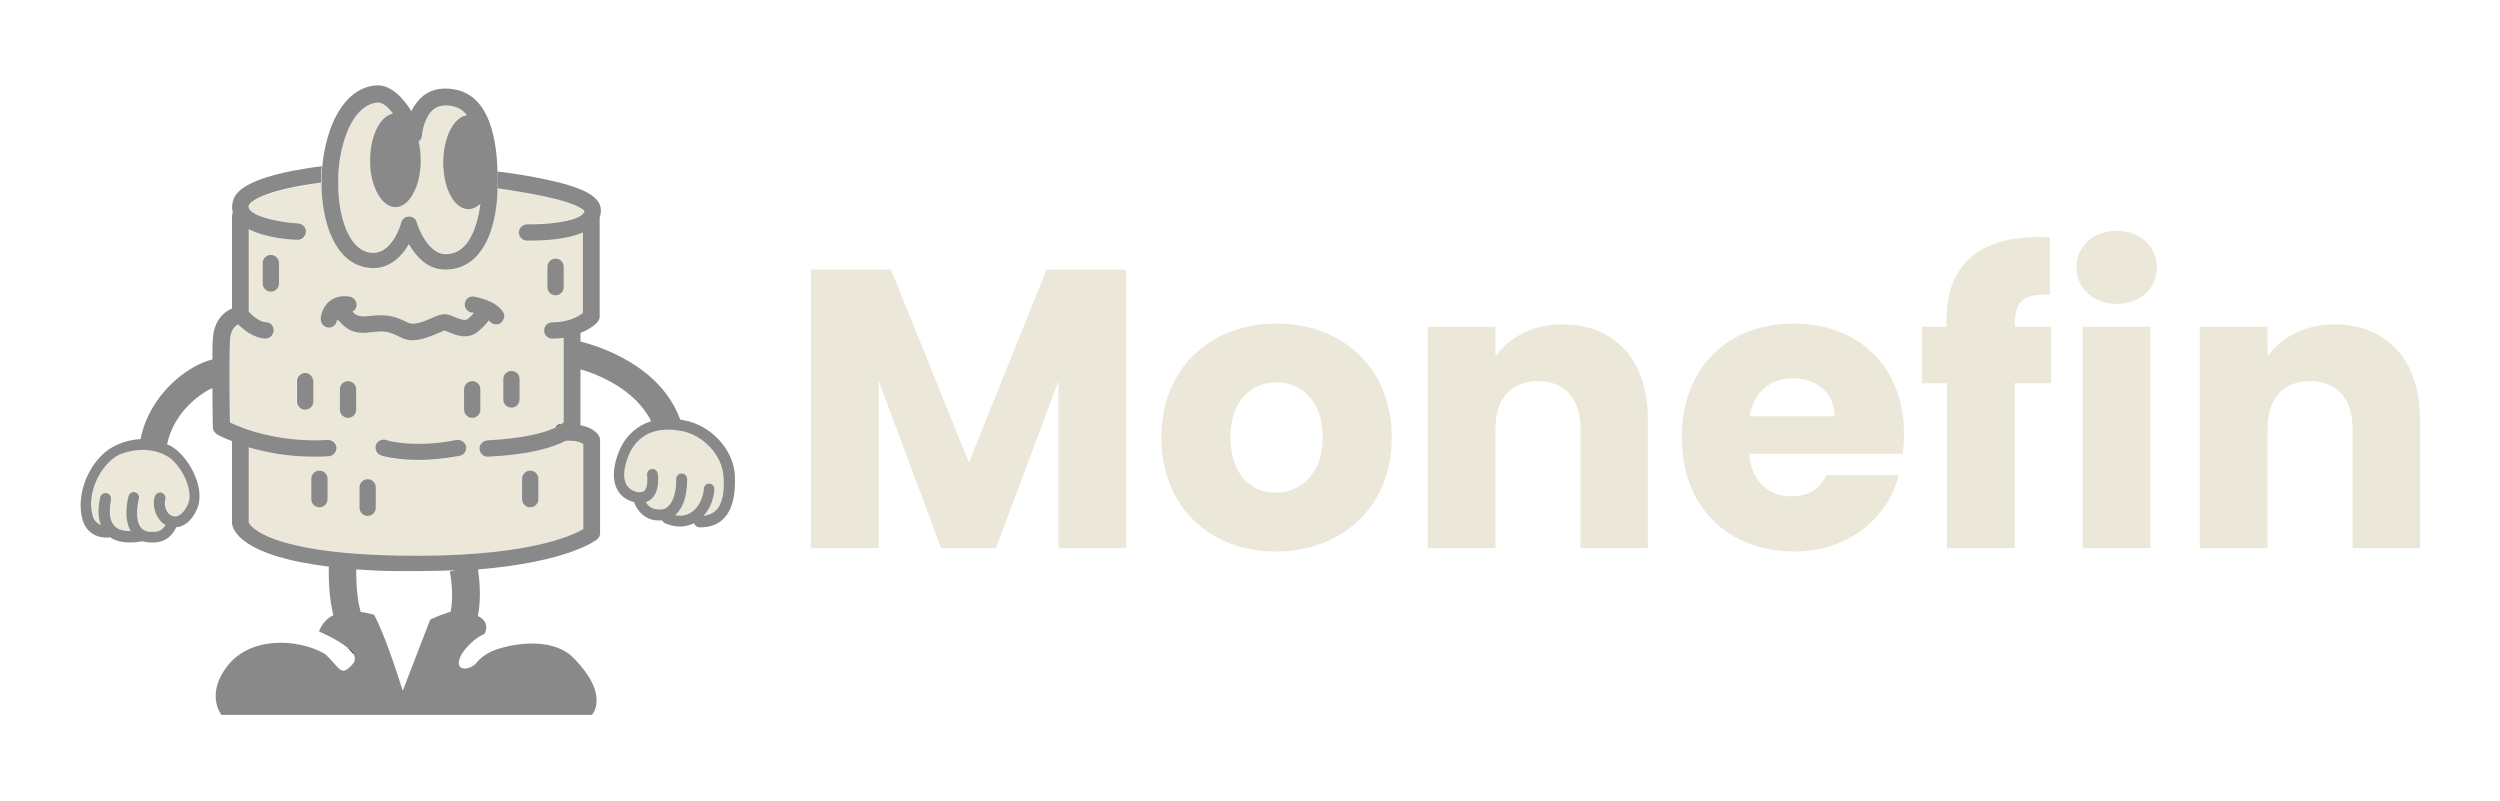 <?xml version="1.0" encoding="utf-8"?>
<!-- Generator: Adobe Illustrator 27.4.0, SVG Export Plug-In . SVG Version: 6.00 Build 0)  -->
<svg version="1.1" id="Layer_1" xmlns="http://www.w3.org/2000/svg" xmlns:xlink="http://www.w3.org/1999/xlink" x="0px" y="0px"
	 viewBox="0 0 612 196" style="enable-background:new 0 0 612 196;" xml:space="preserve">
<style type="text/css">
	.st0{display:none;}
	.st1{display:inline;}
	.st2{fill:#232323;}
	.st3{fill:#EBE8DA;}
	.st4{fill:#898989;}
</style>
<g class="st0">
	<g class="st1">
		<g>
			<path class="st2" d="M199.3,66.2h19.5l19.1,47l18.9-47h19.4v67.9h-16.5V93.4l-15.2,40.7h-13.4l-15.3-40.8v40.8h-16.5V66.2z"/>
			<path class="st2" d="M312.7,134.9c-15.9,0-27.9-10.6-27.9-27.8c0-17.1,12.3-27.8,28.1-27.8c15.9,0,28.1,10.6,28.1,27.8
				C340.9,124.2,328.5,134.9,312.7,134.9z M312.7,120.6c5.9,0,11.4-4.4,11.4-13.4c0-9.2-5.4-13.4-11.2-13.4c-6,0-11.2,4.3-11.2,13.4
				C301.6,116.2,306.7,120.6,312.7,120.6z"/>
			<path class="st2" d="M387,104.8c0-7.4-4.1-11.4-10.4-11.4c-6.3,0-10.4,4.1-10.4,11.4v29.3h-16.5v-54h16.5v7.2
				c3.3-4.5,9.1-7.7,16.4-7.7c12.5,0,20.8,8.5,20.8,23v31.5H387V104.8z"/>
			<path class="st2" d="M438.9,134.9c-15.9,0-27.3-10.6-27.3-27.8c0-17.1,11.2-27.8,27.3-27.8c15.8,0,26.9,10.4,26.9,26.9
				c0,1.5-0.1,3.2-0.3,4.8h-37.4c0.6,7.1,4.9,10.4,10.3,10.4c4.6,0,7.3-2.3,8.6-5.2h17.6C461.9,126.8,452.4,134.9,438.9,134.9z
				 M428.2,101.9h20.7c0-5.9-4.6-9.3-10.2-9.3C433.3,92.6,429.1,95.9,428.2,101.9z"/>
			<path class="st2" d="M476.2,93.9h-6V80.1h6v-1.5c0-14.1,8.7-21.1,25.2-20.2v14c-6.4-0.4-8.6,1.5-8.6,7.3v0.5h8.9v13.7h-8.9v40.2
				h-16.5V93.9z"/>
			<path class="st2" d="M507.8,65.6c0-5,4-9,9.9-9c5.8,0,9.8,4,9.8,9c0,4.9-4,8.9-9.8,8.9C511.8,74.5,507.8,70.5,507.8,65.6z
				 M509.4,80.1h16.5v54h-16.5V80.1z"/>
			<path class="st2" d="M575.1,104.8c0-7.4-4.1-11.4-10.4-11.4c-6.3,0-10.4,4.1-10.4,11.4v29.3h-16.5v-54h16.5v7.2
				c3.3-4.5,9.1-7.7,16.4-7.7c12.5,0,20.8,8.5,20.8,23v31.5h-16.4V104.8z"/>
		</g>
	</g>
	<g class="st1">
		<path class="st3" d="M46.3,123.6c-0.6,1.1-1.8,3-3.4,2.7c-0.8-0.2-1.3-0.7-1.6-1.2c-0.5-0.9-0.7-2-0.4-2.9
			c0.2-0.7-0.2-1.4-0.9-1.7c-0.7-0.2-1.4,0.2-1.7,0.9c-0.5,1.6-0.2,3.5,0.7,5c0.5,0.8,1.1,1.4,1.9,1.9c-0.4,0.8-1.2,1.7-2.9,1.7
			c0,0,0,0,0,0c0,0,0,0-0.1,0c-1.4,0.1-2.3-0.3-3-1c-1.4-1.8-0.8-5.6-0.5-7c0.2-0.7-0.2-1.4-0.9-1.6c-0.7-0.2-1.4,0.2-1.6,0.9
			c-0.2,0.6-1.4,5.4,0.5,8.6c-1.7,0-3-0.3-3.8-1.1c-1.3-1.2-1.6-3.3-1-6.6c0.1-0.7-0.3-1.4-1.1-1.5c-0.7-0.1-1.4,0.3-1.6,1.1
			c-0.4,1.9-0.7,4.5,0.2,6.7c-1-0.4-1.7-1.1-2-2.3c-1.5-5,1.6-12.2,6.3-14.7c3.8-2.1,8.6-1.9,12,0.3
			C44.7,113.8,48.1,120.1,46.3,123.6z"/>
		<path class="st3" d="M175.2,124.9c-0.8,0.8-1.8,1.2-3.1,1.4c1.6-1.6,2.5-3.9,2.7-6.5c0-0.7-0.5-1.4-1.2-1.4
			c-0.7-0.1-1.4,0.5-1.4,1.2c-0.2,2.5-1.4,4.7-3.2,5.8c-1.1,0.7-2.4,0.9-3.8,0.6c0.1-0.1,0.3-0.3,0.4-0.4c2.8-2.9,2.5-8.3,2.5-8.5
			c0-0.7-0.6-1.3-1.3-1.3c0,0-0.1,0-0.1,0c-0.7,0-1.3,0.7-1.3,1.4c0.1,1.2-0.1,4.8-1.8,6.5c-0.6,0.6-1.4,1-2.5,0.9c0,0,0,0,0,0
			c-1.7,0-2.6-0.9-3.1-1.8c0.7-0.2,1.3-0.6,1.6-1c1.9-2,1.4-5.6,1.3-6c-0.1-0.7-0.8-1.2-1.5-1.1c-0.7,0.1-1.2,0.8-1.1,1.5
			c0.1,0.7,0.2,2.9-0.6,3.7c-0.2,0.2-0.6,0.4-1.4,0.4c0,0,0,0-0.1,0c-1.3-0.2-2.3-0.8-2.9-1.7c-1-1.7-0.7-4.4,0.6-7.5
			c2.9-6.5,9.2-6.4,12.7-5.7c5.4,1,10,6,10.2,11C177.3,120.6,176.7,123.4,175.2,124.9z"/>
		<path class="st3" d="M126.5,46.9c-1.5-0.2-3-0.5-4.6-0.7c-0.1,3.6-0.7,12.4-5.5,17.1c-2,1.9-4.4,2.9-7.2,2.9H109
			c-4.3-0.1-7.1-3.3-8.8-6.2c-2,3.4-5.4,6.6-10.4,5.7C82.3,64.4,79,54.7,79,45c-0.9,0.1-1.9,0.2-2.8,0.4
			c-11.1,1.7-14.6,4.1-14.9,5.2c-0.1,0.4-0.1,0.7,0.2,1c1.5,2,7.8,3.2,11.8,3.4c1.1,0.1,1.9,1,1.9,2.1c-0.1,1.1-1,2-2.1,1.9
			c-1.5-0.1-7.7-0.5-11.9-2.6v20c0.9,0.9,2.6,2.5,4.3,2.6c1.1,0.1,1.9,1,1.8,2.1c-0.1,1-0.9,1.8-2,1.8c-0.1,0-0.1,0-0.1,0
			c-2.9-0.2-5.3-2.2-6.6-3.5c-0.8,0.4-1.9,1.5-2,4c-0.2,4.7-0.1,16.2,0,19.9c2.8,1.4,11.7,5,23.9,4.3c1.1-0.1,2,0.8,2.1,1.9
			s-0.8,2-1.9,2.1c-1.2,0.1-2.4,0.1-3.6,0.1c-6.5,0-11.9-1.1-16-2.3v18.3c0.4,0.9,4.8,7.5,36.4,8.1c30.7,0.6,42.4-4.8,45.2-6.5
			v-20.8c-0.5-0.3-1.8-0.8-4.3-0.7c-3,1.6-8.6,3.4-18.9,3.9h-0.1c-1.1,0-1.9-0.8-2-1.9c-0.1-1.1,0.8-2,1.9-2.1
			c9.1-0.4,14-1.9,16.5-3.1c0.3-0.4,0.8-0.7,1.4-0.8c0.3-0.2,0.5-0.4,0.7-0.5V82.6c-0.9,0.1-1.8,0.2-2.8,0.2c-1.1,0-2-0.9-2-2
			s0.9-2,2-2c4.1,0,6.5-1.5,7.5-2.2V57c-4.1,1.7-10.1,1.9-12.6,1.9c-0.6,0-0.9,0-1.1,0c-1.1,0-2-0.9-1.9-2c0-1.1,0.9-2,2-1.9
			c4.1,0.1,11.5-0.4,13.6-2.5c0.1-0.1,0.2-0.3,0.3-0.4c0,0,0-0.1,0-0.1c0-0.1,0-0.2,0.1-0.2C142.9,51.5,140.9,49.2,126.5,46.9z
			 M68.6,69.5c0,1.1-0.9,2-2,2c-1.1,0-2-0.9-2-2v-5c0-1.1,0.9-2,2-2c1.1,0,2,0.9,2,2V69.5z M76.9,98.3c0,1.1-0.9,2-2,2
			c-1.1,0-2-0.9-2-2v-5c0-1.1,0.9-2,2-2c1.1,0,2,0.9,2,2V98.3z M80.5,122.1c0,1.1-0.9,2-2,2c-1.1,0-2-0.9-2-2v-5c0-1.1,0.9-2,2-2
			c1.1,0,2,0.9,2,2V122.1z M127.8,117.1c0-1.1,0.9-2,2-2c1.1,0,2,0.9,2,2v5c0,1.1-0.9,2-2,2c-1.1,0-2-0.9-2-2V117.1z M134.1,65.5
			c0-1.1,0.9-2,2-2c1.1,0,2,0.9,2,2v5c0,1.1-0.9,2-2,2c-1.1,0-2-0.9-2-2V65.5z M87.4,100.3c0,1.1-0.9,2-2,2c-1.1,0-2-0.9-2-2v-5
			c0-1.1,0.9-2,2-2c1.1,0,2,0.9,2,2V100.3z M92.2,124.2c0,1.1-0.9,2-2,2c-1.1,0-2-0.9-2-2v-5c0-1.1,0.9-2,2-2c1.1,0,2,0.9,2,2V124.2
			z M112.6,111.6c-3.8,0.8-7.2,1-10,1c-5.6,0-8.9-1-9.2-1.1c-1-0.3-1.6-1.4-1.3-2.5c0.3-1,1.4-1.6,2.5-1.3c0.1,0,6.9,2,17.2-0.1
			c1.1-0.2,2.1,0.5,2.3,1.5C114.3,110.3,113.6,111.3,112.6,111.6z M117.7,100.3c0,1.1-0.9,2-2,2c-1.1,0-2-0.9-2-2v-5
			c0-1.1,0.9-2,2-2c1.1,0,2,0.9,2,2V100.3z M122.5,79.2c-0.3,0.2-0.6,0.2-1,0.2c-0.7,0-1.4-0.4-1.7-1c0,0,0,0,0,0
			c-0.5,0.7-1.4,1.7-2.7,2.8c-2.6,2-5.5,0.8-7.2,0.1c-0.3-0.1-0.7-0.3-1-0.4c-0.3,0.1-0.9,0.4-1.4,0.6c-1.7,0.7-4,1.8-6.4,1.8
			c-1,0-2-0.2-2.9-0.7c-3-1.5-3.7-1.7-7.7-1.2c-4.2,0.5-6-1.4-6.9-2.4c-0.1-0.1-0.2-0.2-0.3-0.3c-0.2-0.1-0.4-0.3-0.6-0.5
			c0,0.1,0,0.1,0,0.1c-0.1,1.1-0.9,1.9-2,1.9c0,0-0.1,0-0.1,0c-1.1-0.1-1.9-1-1.9-2.1c0-0.3,0.2-2.8,2.2-4.3
			c0.9-0.7,2.5-1.5,4.9-1.1c1.1,0.2,1.8,1.2,1.7,2.3c-0.1,0.6-0.5,1.1-0.9,1.4c0.7,0.7,1.3,1.3,3.5,1.1c4.6-0.5,6.2-0.3,9.9,1.6
			c1.5,0.7,4.1-0.4,5.9-1.2c1.2-0.5,2.1-0.9,3-0.9c0.8,0,1.7,0.3,2.5,0.7c1.7,0.7,2.5,0.9,3.2,0.4c0.7-0.6,1.2-1.1,1.5-1.4
			c-0.2-0.1-0.4-0.1-0.6-0.1c-1.1-0.2-1.8-1.2-1.6-2.3c0.2-1.1,1.2-1.8,2.3-1.6c0.9,0.2,5.6,1.1,7.1,3.9
			C123.8,77.5,123.4,78.7,122.5,79.2z M127.3,92.8v5c0,1.1-0.9,2-2,2c-1.1,0-2-0.9-2-2v-5c0-1.1,0.9-2,2-2
			C126.4,90.8,127.3,91.7,127.3,92.8z"/>
		<path class="st2" d="M179.7,116.4c-0.3-6.3-5.8-12.2-12.4-13.5c-0.3-0.1-0.7-0.1-1-0.2l0,0c-4.8-13.2-19.6-17.9-24.3-19.1v-2.1
			c2.7-1.1,4.1-2.6,4.2-2.7c0.3-0.4,0.5-0.8,0.5-1.3V53.4c0.2-0.5,0.3-1.1,0.3-1.6c0-3.8-5.5-6.3-18.8-8.5c-2.1-0.3-4.2-0.7-6.4-0.9
			c0,1.6,0,3,0,3.9c0,0,0,0,0,0.1c1.5,0.2,3.1,0.4,4.6,0.7c14.5,2.3,16.4,4.5,16.7,4.9c0,0.1,0,0.1-0.1,0.2c0,0,0,0.1,0,0.1
			c-0.1,0.1-0.1,0.2-0.3,0.4c-2.1,2-9.4,2.6-13.6,2.5c-1.1,0-2,0.8-2,1.9c0,1.1,0.8,2,1.9,2c0.2,0,0.6,0,1.1,0
			c2.6,0,8.6-0.2,12.6-1.9v19.6c-1,0.8-3.5,2.2-7.5,2.2c-1.1,0-2,0.9-2,2s0.9,2,2,2c1,0,1.9-0.1,2.8-0.2v20.6
			c-0.2,0.1-0.4,0.3-0.7,0.5c-0.4,0.2-0.8,0.5-1.4,0.8c-2.5,1.2-7.4,2.6-16.5,3.1c-1.1,0.1-1.9,1-1.9,2.1c0.1,1.1,0.9,1.9,2,1.9h0.1
			c10.3-0.5,15.9-2.3,18.9-3.9c2.5-0.1,3.7,0.4,4.3,0.7v20.8c-2.8,1.7-14.5,7.1-45.2,6.5c-31.6-0.6-35.9-7.2-36.4-8.1v-18.3
			c4,1.2,9.4,2.3,16,2.3c1.2,0,2.3,0,3.6-0.1c1.1-0.1,1.9-1,1.9-2.1s-1-1.9-2.1-1.9c-12.2,0.7-21.1-2.9-23.9-4.3
			c-0.1-3.7-0.2-15.3,0-19.9c0.1-2.5,1.2-3.6,2-4c1.3,1.3,3.7,3.3,6.6,3.5c0,0,0.1,0,0.1,0c1,0,1.9-0.8,2-1.8c0.1-1.1-0.7-2-1.8-2.1
			c-1.7-0.1-3.4-1.6-4.3-2.6v-20c4.2,2.2,10.4,2.6,11.9,2.6c1.1,0.1,2-0.8,2.1-1.9c0.1-1.1-0.8-2-1.9-2.1c-4-0.2-10.4-1.4-11.8-3.4
			c-0.2-0.3-0.3-0.6-0.2-1c0.3-1,3.8-3.5,14.9-5.2c0.9-0.1,1.8-0.3,2.8-0.4c0-0.6,0-1.2,0-1.7c0-0.8,0.1-1.5,0.2-2.3
			c-1.2,0.1-2.4,0.3-3.6,0.5C59,44,57.8,48.2,57.5,49.5c-0.2,0.9-0.3,1.8,0,2.7c-0.1,0.2-0.2,0.5-0.2,0.8v22.6
			c-2.1,0.9-4.5,3.1-4.6,7.6c-0.1,1.3-0.1,3-0.1,4.9c-6,1.4-15.4,8.5-17.6,19.4c-2.2,0.1-4.5,0.7-6.5,1.8
			c-5.8,3.1-9.4,11.6-7.6,17.8c0.8,2.7,3,4.4,5.9,4.4c0.1,0,0.2,0,0.3,0c0.2,0,0.4-0.1,0.5-0.1c1.3,0.9,2.9,1.3,5,1.3
			c0.9,0,1.9-0.1,3-0.3c0.6,0.2,1.4,0.3,2.2,0.3c0.1,0,0.2,0,0.4,0c3.2,0,4.9-2,5.5-3.7c2-0.2,3.7-1.6,5-4.2
			c2.5-5-1.7-12.6-5.5-15.1c-0.5-0.4-1.1-0.7-1.7-0.9c1.5-7.4,7.5-12.2,11-13.7c0,4.9,0.1,9.2,0.1,9.5c0,0.7,0.4,1.3,1,1.7
			c0.1,0.1,1.4,0.8,3.7,1.7v20c0,0.1,0,0.2,0,0.2c0.2,1.5,2.2,7.9,23.6,10.5c-0.1,4.6,0.3,8.5,1.1,11.8c-2.8,1.4-3.5,4-3.5,4
			s4.3,1.7,6.9,3.9c0.7,0.6,1.2,1.1,1.5,1.7c0.4,0.8,0.4,1.6-0.2,2.3c-3,3.3-3,1.2-6.8-2.4c-3.5-2-8-3-12.4-2.7
			c-4.5,0.3-8.7,2.1-11.5,5.5c-5.5,6.9-1.5,11.9-1.5,11.9h46.1c0,0,0.1,0,1.2,0h43c0,0,4.8-5-5.2-14.6c-6.9-5.5-18.1-1.4-18.1-1.4
			s-3.1,1-4.8,3.1c-1.7,2.1-6.1,2.3-3.5-2.2c2.6-3.8,5.5-4.8,5.5-4.8s1.7-2.8-1.6-4.3c0.9-4.7,0.3-9.6,0-11.4
			c22-1.7,28.8-7.1,29.1-7.3c0.5-0.4,0.7-0.9,0.7-1.5v-22.7c0-0.3-0.1-0.7-0.3-1c-0.2-0.4-1.3-1.9-4.5-2.6c0,0,0,0,0,0V90.5
			c4.4,1.3,13.4,4.9,17.3,12.6c-3.4,1-6.1,3.4-7.6,7c-1.7,3.9-1.9,7.4-0.5,9.9c0.8,1.5,2.2,2.5,4,2.9c0.7,1.9,2.4,4.4,5.9,4.4h0.2
			c0.2,0,0.5,0,0.7,0c0.1,0.3,0.4,0.5,0.7,0.7c1.2,0.5,2.4,0.8,3.6,0.8c1.2,0,2.4-0.3,3.4-0.8c0.2,0.5,0.6,0.9,1.2,1
			c0.1,0,0.2,0,0.3,0c2.4,0,4.4-0.7,5.8-2.2C179.1,124.6,180,121.3,179.7,116.4z M41.7,111.9c3,2,6.3,8.2,4.6,11.7
			c-0.6,1.1-1.8,3-3.4,2.7c-0.8-0.2-1.3-0.7-1.6-1.2c-0.5-0.9-0.7-2-0.4-2.9c0.2-0.7-0.2-1.4-0.9-1.7c-0.7-0.2-1.4,0.2-1.7,0.9
			c-0.5,1.6-0.2,3.5,0.7,5c0.5,0.8,1.1,1.4,1.9,1.9c-0.4,0.8-1.2,1.7-2.9,1.7c0,0,0,0,0,0c0,0,0,0-0.1,0c-1.4,0.1-2.3-0.3-3-1
			c-1.4-1.8-0.8-5.6-0.5-7c0.2-0.7-0.2-1.4-0.9-1.6c-0.7-0.2-1.4,0.2-1.6,0.9c-0.2,0.6-1.4,5.4,0.5,8.6c-1.7,0-3-0.3-3.8-1.1
			c-1.3-1.2-1.6-3.3-1-6.6c0.1-0.7-0.3-1.4-1.1-1.5c-0.7-0.1-1.4,0.3-1.6,1.1c-0.4,1.9-0.7,4.5,0.2,6.7c-1-0.4-1.7-1.1-2-2.3
			c-1.5-5,1.6-12.2,6.3-14.7C33.5,109.5,38.4,109.7,41.7,111.9z M110.4,149.6h-0.1c-3.1,1-4.8,1.9-4.8,1.9l-6.6,17.3
			c-1.8-5.7-4.7-14.2-7-18.5c-1.2-0.3-2.3-0.6-3.3-0.7c-0.7-2.4-1.1-5.8-1.1-10.4c3,0.2,6.4,0.4,10,0.4c1.6,0,3.1,0,4.6,0
			c3.5,0,6.7-0.1,9.7-0.2l-1.5,0.3C110.8,142.1,111.1,146.3,110.4,149.6z M175.2,124.9c-0.8,0.8-1.8,1.2-3.1,1.4
			c1.6-1.6,2.5-3.9,2.7-6.5c0-0.7-0.5-1.4-1.2-1.4c-0.7-0.1-1.4,0.5-1.4,1.2c-0.2,2.5-1.4,4.7-3.2,5.8c-1.1,0.7-2.4,0.9-3.8,0.6
			c0.1-0.1,0.3-0.3,0.4-0.4c2.8-2.9,2.5-8.3,2.5-8.5c0-0.7-0.6-1.3-1.3-1.3c0,0-0.1,0-0.1,0c-0.7,0-1.3,0.7-1.3,1.4
			c0.1,1.2-0.1,4.8-1.8,6.5c-0.6,0.6-1.4,1-2.5,0.9c0,0,0,0,0,0c-1.7,0-2.6-0.9-3.1-1.8c0.7-0.2,1.3-0.6,1.6-1c1.9-2,1.4-5.6,1.3-6
			c-0.1-0.7-0.8-1.2-1.5-1.1c-0.7,0.1-1.2,0.8-1.1,1.5c0.1,0.7,0.2,2.9-0.6,3.7c-0.2,0.2-0.6,0.4-1.4,0.4c0,0,0,0-0.1,0
			c-1.3-0.2-2.3-0.8-2.9-1.7c-1-1.7-0.7-4.4,0.6-7.5c2.9-6.5,9.2-6.4,12.7-5.7c5.4,1,10,6,10.2,11
			C177.3,120.6,176.7,123.4,175.2,124.9z"/>
		<path class="st2" d="M111.8,107.7c-10.2,2.1-17,0.1-17.2,0c-1-0.3-2.2,0.3-2.5,1.3c-0.3,1,0.3,2.2,1.3,2.5
			c0.2,0.1,3.6,1.1,9.1,1.1c2.8,0,6.2-0.3,10-1c1.1-0.2,1.8-1.3,1.5-2.3C113.9,108.1,112.8,107.4,111.8,107.7z"/>
		<path class="st2" d="M137.4,103.8c-0.4,0.2-0.8,0.5-1.4,0.8C136.3,104.1,136.8,103.8,137.4,103.8z"/>
		<path class="st2" d="M115.8,93.3c-1.1,0-2,0.9-2,2v5c0,1.1,0.9,2,2,2s2-0.9,2-2v-5C117.7,94.2,116.9,93.3,115.8,93.3z"/>
		<path class="st2" d="M90.2,117.2c-1.1,0-2,0.9-2,2v5c0,1.1,0.9,2,2,2s2-0.9,2-2v-5C92.2,118.1,91.3,117.2,90.2,117.2z"/>
		<path class="st2" d="M78.5,115.2c-1.1,0-2,0.9-2,2v5c0,1.1,0.9,2,2,2s2-0.9,2-2v-5C80.5,116,79.6,115.2,78.5,115.2z"/>
		<path class="st2" d="M85.4,93.3c-1.1,0-2,0.9-2,2v5c0,1.1,0.9,2,2,2s2-0.9,2-2v-5C87.4,94.2,86.5,93.3,85.4,93.3z"/>
		<path class="st2" d="M74.9,91.3c-1.1,0-2,0.9-2,2v5c0,1.1,0.9,2,2,2s2-0.9,2-2v-5C76.9,92.2,76,91.3,74.9,91.3z"/>
		<path class="st2" d="M125.3,90.8c-1.1,0-2,0.9-2,2v5c0,1.1,0.9,2,2,2s2-0.9,2-2v-5C127.3,91.7,126.4,90.8,125.3,90.8z"/>
		<path class="st2" d="M129.8,124.1c1.1,0,2-0.9,2-2v-5c0-1.1-0.9-2-2-2s-2,0.9-2,2v5C127.8,123.2,128.7,124.1,129.8,124.1z"/>
		<path class="st2" d="M136.1,72.5c1.1,0,2-0.9,2-2v-5c0-1.1-0.9-2-2-2s-2,0.9-2,2v5C134.1,71.6,135,72.5,136.1,72.5z"/>
		<path class="st2" d="M66.6,62.5c-1.1,0-2,0.9-2,2v5c0,1.1,0.9,2,2,2s2-0.9,2-2v-5C68.6,63.4,67.7,62.5,66.6,62.5z"/>
		<path class="st2" d="M122.5,79.2c-0.3,0.2-0.6,0.2-1,0.2c-0.7,0-1.4-0.4-1.7-1c0,0,0,0,0,0c-0.5,0.7-1.4,1.7-2.7,2.8
			c-2.6,2-5.5,0.8-7.2,0.1c-0.3-0.1-0.7-0.3-1-0.4c-0.3,0.1-0.9,0.4-1.4,0.6c-1.7,0.7-4,1.8-6.4,1.8c-1,0-2-0.2-2.9-0.7
			c-3-1.5-3.7-1.7-7.7-1.2c-4.2,0.5-6-1.4-6.9-2.4c-0.1-0.1-0.2-0.2-0.3-0.3c-0.2-0.1-0.4-0.3-0.6-0.5c0,0.1,0,0.1,0,0.1
			c-0.1,1.1-0.9,1.9-2,1.9c0,0-0.1,0-0.1,0c-1.1-0.1-1.9-1-1.9-2.1c0-0.3,0.2-2.8,2.2-4.3c0.9-0.7,2.5-1.5,4.9-1.1
			c1.1,0.2,1.8,1.2,1.7,2.3c-0.1,0.6-0.5,1.1-0.9,1.4c0.7,0.7,1.3,1.3,3.5,1.1c4.6-0.5,6.2-0.3,9.9,1.6c1.5,0.7,4.1-0.4,5.9-1.2
			c1.2-0.5,2.1-0.9,3-0.9c0.8,0,1.7,0.3,2.5,0.7c1.7,0.7,2.5,0.9,3.2,0.4c0.7-0.6,1.2-1.1,1.5-1.4c-0.2-0.1-0.4-0.1-0.6-0.1
			c-1.1-0.2-1.8-1.2-1.6-2.3c0.2-1.1,1.2-1.8,2.3-1.6c0.9,0.2,5.6,1.1,7.1,3.9C123.8,77.5,123.4,78.7,122.5,79.2z"/>
		<path class="st3" d="M117.7,49.9c-0.5,4.1-1.7,8.3-4,10.6c-1.2,1.2-2.7,1.8-4.4,1.8c0,0-0.1,0-0.1,0c-4.6-0.1-6.9-7.7-7-7.8
			c-0.2-0.9-1-1.4-1.9-1.4h0c-0.9,0-1.7,0.6-1.9,1.5c0,0.1-2.2,8.2-7.8,7.3c-5.2-0.9-7.7-9.2-7.6-17.3c0-0.4,0-0.8,0-1.1
			c0-0.9,0.1-1.9,0.2-2.9c0.9-7.4,3.9-14.7,9.4-15.3c1.2-0.1,2.5,1,3.7,2.7c-3.1,0.6-5.6,5.4-5.6,11.4c0,0.2,0,0.5,0,0.7
			c0,1.4,0.2,2.7,0.5,4c1,4,3.1,6.7,5.7,6.7c2.5,0,4.6-2.7,5.6-6.5c0.3-1.2,0.5-2.5,0.6-3.9c0-0.3,0-0.7,0-1c0-1.6-0.2-3.2-0.5-4.6
			c0.5-0.3,0.8-0.9,0.8-1.5c0.1-1.2,0.8-4.8,2.9-6.4c1.2-0.9,2.7-1.1,4.7-0.7c1.3,0.3,2.4,1,3.4,2.2c-3.2,0.4-5.8,5.3-5.8,11.4
			c0,0.3,0,0.7,0,1c0.1,1.4,0.3,2.8,0.6,4c1,3.8,3.1,6.4,5.6,6.4C115.8,51.2,116.8,50.8,117.7,49.9z"/>
		<path class="st2" d="M121.9,42.3c-0.2-6.9-1.6-18-10-19.9c-3.1-0.7-5.8-0.3-7.9,1.3c-1.4,1.1-2.4,2.5-3.1,3.9
			c-2-3.2-5-6.6-8.7-6.2C84.3,22.1,80,31.4,79.1,41c-0.1,0.8-0.1,1.5-0.2,2.3c0,0.6,0,1.2,0,1.7c0,9.7,3.3,19.4,10.9,20.8
			c5,0.9,8.4-2.3,10.4-5.7c1.7,2.9,4.5,6.1,8.8,6.2h0.2c2.8,0,5.2-1,7.2-2.9c4.8-4.7,5.5-13.5,5.5-17.1c0,0,0-0.1,0-0.1
			C121.9,45.2,121.9,43.8,121.9,42.3z M113.6,60.5c-1.2,1.2-2.7,1.8-4.4,1.8c0,0-0.1,0-0.1,0c-4.6-0.1-6.9-7.7-7-7.8
			c-0.2-0.9-1-1.4-1.9-1.4h0c-0.9,0-1.7,0.6-1.9,1.5c0,0.1-2.2,8.2-7.8,7.3c-5.2-0.9-7.7-9.2-7.6-17.3c0-0.4,0-0.8,0-1.1
			c0-0.9,0.1-1.9,0.2-2.9c0.9-7.4,3.9-14.7,9.4-15.3c1.2-0.1,2.5,1,3.7,2.7c-3.1,0.6-5.6,5.4-5.6,11.4c0,0.2,0,0.5,0,0.7
			c0,1.4,0.2,2.7,0.5,4c1,4,3.1,6.7,5.7,6.7c2.5,0,4.6-2.7,5.6-6.5c0.3-1.2,0.5-2.5,0.6-3.9c0-0.3,0-0.7,0-1c0-1.6-0.2-3.2-0.5-4.6
			c0.5-0.3,0.8-0.9,0.8-1.5c0.1-1.2,0.8-4.8,2.9-6.4c1.2-0.9,2.7-1.1,4.7-0.7c1.3,0.3,2.4,1,3.4,2.2c-3.2,0.4-5.8,5.3-5.8,11.4
			c0,0.3,0,0.7,0,1c0.1,1.4,0.3,2.8,0.6,4c1,3.8,3.1,6.4,5.6,6.4c1,0,2-0.5,2.9-1.3C117.2,54,116,58.3,113.6,60.5z"/>
		<path class="st2" d="M86.9,160c-0.6-0.5-1.1-1.1-1.5-1.7C86.1,158.8,86.6,159.4,86.9,160z"/>
	</g>
</g>
<g>
	<g>
		<g>
			<path class="st3" d="M198.5,66h19.6l19.1,47.2L256.2,66h19.5v68.2h-16.6V93.3l-15.3,40.9h-13.4l-15.3-41v41h-16.6V66z"/>
			<path class="st3" d="M312.3,135c-15.9,0-28-10.7-28-27.9c0-17.2,12.3-27.9,28.2-27.9c15.9,0,28.2,10.7,28.2,27.9
				C340.7,124.3,328.3,135,312.3,135z M312.3,120.6c5.9,0,11.5-4.4,11.5-13.5c0-9.2-5.4-13.5-11.3-13.5c-6,0-11.3,4.3-11.3,13.5
				C301.3,116.3,306.3,120.6,312.3,120.6z"/>
			<path class="st3" d="M386.9,104.8c0-7.4-4.1-11.5-10.4-11.5s-10.4,4.1-10.4,11.5v29.4h-16.6V80h16.6v7.2
				c3.3-4.6,9.1-7.8,16.4-7.8c12.5,0,20.9,8.5,20.9,23.1v31.7h-16.5V104.8z"/>
			<path class="st3" d="M439.1,135c-15.9,0-27.4-10.7-27.4-27.9c0-17.2,11.3-27.9,27.4-27.9c15.8,0,27,10.5,27,27
				c0,1.6-0.1,3.2-0.3,4.9h-37.6c0.6,7.1,5,10.4,10.3,10.4c4.7,0,7.3-2.3,8.6-5.2h17.7C462.2,126.8,452.6,135,439.1,135z
				 M428.3,101.9h20.8c0-5.9-4.7-9.3-10.2-9.3C433.5,92.6,429.3,95.9,428.3,101.9z"/>
			<path class="st3" d="M476.5,93.8h-6V80h6v-1.6c0-14.2,8.7-21.2,25.3-20.3v14.1c-6.4-0.4-8.6,1.6-8.6,7.3V80h8.9v13.8h-8.9v40.4
				h-16.6V93.8z"/>
			<path class="st3" d="M508.3,65.5c0-5.1,4-9,9.9-9c5.8,0,9.8,4,9.8,9c0,5-4,8.9-9.8,8.9C512.3,74.4,508.3,70.4,508.3,65.5z
				 M509.8,80h16.6v54.2h-16.6V80z"/>
			<path class="st3" d="M575.9,104.8c0-7.4-4.1-11.5-10.4-11.5s-10.4,4.1-10.4,11.5v29.4h-16.6V80h16.6v7.2
				c3.3-4.6,9.1-7.8,16.4-7.8c12.5,0,20.9,8.5,20.9,23.1v31.7h-16.5V104.8z"/>
		</g>
	</g>
	<g>
		<path class="st3" d="M46,123.7c-0.6,1.2-1.8,3-3.4,2.7c-0.8-0.2-1.3-0.7-1.6-1.2c-0.5-0.9-0.7-2-0.4-2.9c0.2-0.7-0.2-1.4-0.9-1.7
			c-0.7-0.2-1.4,0.2-1.7,0.9c-0.5,1.6-0.2,3.6,0.7,5.1c0.5,0.8,1.1,1.5,1.9,1.9c-0.4,0.8-1.2,1.7-2.9,1.7c0,0,0,0,0,0c0,0,0,0-0.1,0
			c-1.4,0.1-2.4-0.3-3-1.1c-1.5-1.8-0.8-5.7-0.5-7c0.2-0.7-0.2-1.4-0.9-1.6c-0.7-0.2-1.4,0.2-1.6,0.9c-0.2,0.6-1.4,5.4,0.5,8.6
			c-1.7,0-3-0.3-3.8-1.1c-1.3-1.2-1.6-3.3-1-6.6c0.1-0.7-0.3-1.4-1.1-1.6c-0.7-0.1-1.4,0.3-1.6,1.1c-0.4,2-0.7,4.5,0.2,6.7
			c-1-0.4-1.7-1.1-2-2.3c-1.5-5.1,1.6-12.2,6.3-14.8c3.8-2.1,8.7-1.9,12.1,0.3C44.3,113.9,47.7,120.2,46,123.7z"/>
		<path class="st3" d="M175.3,124.9c-0.8,0.8-1.8,1.2-3.1,1.4c1.6-1.7,2.5-4,2.7-6.5c0-0.7-0.5-1.4-1.2-1.4
			c-0.7-0.1-1.4,0.5-1.4,1.2c-0.2,2.5-1.4,4.8-3.2,5.9c-1.1,0.7-2.4,0.9-3.8,0.6c0.1-0.1,0.3-0.3,0.4-0.4c2.8-2.9,2.5-8.3,2.5-8.5
			c0-0.7-0.6-1.3-1.3-1.3c0,0-0.1,0-0.1,0c-0.7,0-1.3,0.7-1.3,1.4c0.1,1.2-0.1,4.8-1.8,6.5c-0.6,0.7-1.4,1-2.5,0.9c0,0,0,0,0,0
			c-1.7,0-2.6-0.9-3.1-1.8c0.7-0.2,1.3-0.6,1.6-1c1.9-2,1.4-5.6,1.3-6c-0.1-0.7-0.8-1.2-1.5-1.1c-0.7,0.1-1.2,0.8-1.1,1.5
			c0.1,0.7,0.2,2.9-0.6,3.8c-0.2,0.2-0.6,0.4-1.4,0.4c0,0,0,0-0.1,0c-1.3-0.2-2.3-0.8-2.9-1.8c-1-1.7-0.7-4.4,0.6-7.5
			c2.9-6.5,9.2-6.4,12.8-5.7c5.4,1,10,6,10.3,11.1C177.4,120.6,176.8,123.4,175.3,124.9z"/>
		<path class="st3" d="M126.4,46.7c-1.5-0.2-3-0.5-4.6-0.7c-0.1,3.7-0.7,12.5-5.5,17.2c-2,1.9-4.4,2.9-7.2,2.9h-0.2
			c-4.3-0.1-7.1-3.3-8.8-6.2c-2,3.4-5.5,6.6-10.4,5.7c-7.6-1.3-10.9-11.2-11-20.8c-0.9,0.1-1.9,0.2-2.8,0.4
			c-11.2,1.7-14.6,4.2-14.9,5.2c-0.1,0.4-0.1,0.7,0.2,1c1.5,2,7.8,3.2,11.9,3.4c1.1,0.1,2,1,1.9,2.1c-0.1,1.1-1,2-2.1,1.9
			c-1.5-0.1-7.8-0.5-11.9-2.6v20.1c0.9,1,2.6,2.5,4.3,2.6c1.1,0.1,1.9,1,1.8,2.1c-0.1,1.1-0.9,1.9-2,1.9c-0.1,0-0.1,0-0.1,0
			c-2.9-0.2-5.4-2.2-6.6-3.5c-0.8,0.4-1.9,1.5-2,4c-0.2,4.7-0.1,16.3,0,20c2.8,1.4,11.7,5,24,4.3c1.1-0.1,2,0.8,2.1,1.9
			c0.1,1.1-0.8,2-1.9,2.1c-1.2,0.1-2.4,0.1-3.6,0.1c-6.5,0-12-1.1-16-2.3v18.4c0.4,0.9,4.8,7.5,36.5,8.1c30.9,0.6,42.5-4.8,45.4-6.5
			v-20.8c-0.5-0.3-1.8-0.8-4.3-0.8c-3,1.6-8.6,3.4-19,3.9h-0.1c-1.1,0-1.9-0.8-2-1.9c-0.1-1.1,0.8-2,1.9-2.1
			c9.2-0.4,14-1.9,16.6-3.1c0.3-0.4,0.8-0.7,1.4-0.8c0.3-0.2,0.5-0.4,0.7-0.5V82.6c-0.9,0.1-1.8,0.2-2.8,0.2c-1.1,0-2-0.9-2-2
			s0.9-2,2-2c4.1,0,6.5-1.5,7.5-2.3V56.8c-4.1,1.7-10.1,2-12.7,2c-0.6,0-1,0-1.1,0c-1.1,0-2-1-1.9-2.1c0-1.1,0.9-2,2.1-1.9
			c4.2,0.1,11.5-0.5,13.6-2.5c0.2-0.1,0.2-0.3,0.3-0.4c0,0,0-0.1,0-0.1c0-0.1,0-0.2,0.1-0.2C142.9,51.2,140.9,49,126.4,46.7z
			 M68.3,69.4c0,1.1-0.9,2-2,2c-1.1,0-2-0.9-2-2v-5c0-1.1,0.9-2,2-2c1.1,0,2,0.9,2,2V69.4z M76.6,98.3c0,1.1-0.9,2-2,2
			c-1.1,0-2-0.9-2-2v-5c0-1.1,0.9-2,2-2c1.1,0,2,0.9,2,2V98.3z M80.2,122.2c0,1.1-0.9,2-2,2c-1.1,0-2-0.9-2-2v-5c0-1.1,0.9-2,2-2
			c1.1,0,2,0.9,2,2V122.2z M127.8,117.2c0-1.1,0.9-2,2-2c1.1,0,2,0.9,2,2v5c0,1.1-0.9,2-2,2c-1.1,0-2-0.9-2-2V117.2z M134,65.3
			c0-1.1,0.9-2,2-2c1.1,0,2,0.9,2,2v5c0,1.1-0.9,2-2,2c-1.1,0-2-0.9-2-2V65.3z M87.2,100.3c0,1.1-0.9,2-2,2c-1.1,0-2-0.9-2-2v-5
			c0-1.1,0.9-2,2-2c1.1,0,2,0.9,2,2V100.3z M92,124.3c0,1.1-0.9,2-2,2c-1.1,0-2-0.9-2-2v-5c0-1.1,0.9-2,2-2c1.1,0,2,0.9,2,2V124.3z
			 M112.5,111.6c-3.8,0.8-7.2,1.1-10,1.1c-5.6,0-9-1-9.2-1.1c-1.1-0.3-1.6-1.5-1.3-2.5c0.3-1,1.4-1.6,2.5-1.3
			c0.1,0,6.9,2.1,17.2-0.1c1.1-0.2,2.1,0.5,2.4,1.6C114.2,110.3,113.5,111.4,112.5,111.6z M117.6,100.3c0,1.1-0.9,2-2,2
			c-1.1,0-2-0.9-2-2v-5c0-1.1,0.9-2,2-2c1.1,0,2,0.9,2,2V100.3z M122.4,79.2c-0.3,0.2-0.6,0.2-1,0.2c-0.7,0-1.4-0.4-1.7-1
			c0,0,0,0,0,0c-0.5,0.7-1.4,1.7-2.7,2.8c-2.6,2.1-5.5,0.8-7.2,0.1c-0.3-0.1-0.7-0.3-1-0.4c-0.3,0.1-0.9,0.4-1.4,0.6
			c-1.7,0.7-4.1,1.8-6.4,1.8c-1,0-2-0.2-2.9-0.7c-3-1.5-3.7-1.7-7.8-1.2c-4.2,0.5-6-1.4-6.9-2.4c-0.1-0.1-0.2-0.2-0.3-0.3
			c-0.2-0.1-0.4-0.3-0.6-0.5c0,0.1,0,0.1,0,0.1c-0.1,1.1-0.9,1.9-2,1.9c0,0-0.1,0-0.1,0c-1.1-0.1-1.9-1-1.9-2.1
			c0-0.3,0.2-2.8,2.2-4.4c0.9-0.7,2.5-1.5,4.9-1.1c1.1,0.2,1.8,1.2,1.7,2.3c-0.1,0.6-0.5,1.1-1,1.4c0.7,0.7,1.3,1.3,3.6,1.1
			c4.6-0.5,6.2-0.3,10,1.6c1.5,0.7,4.2-0.4,5.9-1.2c1.2-0.5,2.1-0.9,3-0.9c0.8,0,1.7,0.3,2.5,0.7c1.7,0.7,2.5,0.9,3.2,0.5
			c0.7-0.6,1.2-1.1,1.5-1.5c-0.2-0.1-0.4-0.1-0.6-0.1c-1.1-0.2-1.8-1.2-1.6-2.3c0.2-1.1,1.2-1.8,2.3-1.6c0.9,0.2,5.6,1.1,7.2,4
			C123.7,77.4,123.3,78.6,122.4,79.2z M127.2,92.8v5c0,1.1-0.9,2-2,2c-1.1,0-2-0.9-2-2v-5c0-1.1,0.9-2,2-2
			C126.3,90.8,127.2,91.6,127.2,92.8z"/>
		<path class="st2" d="M137.4,103.8c-0.4,0.2-0.8,0.5-1.4,0.8C136.3,104.1,136.8,103.8,137.4,103.8z"/>
		<g>
			<path class="st4" d="M179.9,116.4c-0.3-6.3-5.8-12.3-12.4-13.5c-0.3-0.1-0.7-0.1-1-0.2l0,0c-4.8-13.2-19.7-17.9-24.4-19.1v-2.1
				c2.8-1.1,4.2-2.6,4.2-2.7c0.3-0.4,0.5-0.8,0.5-1.3V53.2c0.2-0.5,0.3-1.1,0.3-1.7c0-3.9-5.5-6.3-18.9-8.6
				c-2.1-0.3-4.2-0.7-6.4-0.9c0,1.6,0,3,0,4c0,0,0,0,0,0.1c1.5,0.2,3.1,0.4,4.6,0.7c14.5,2.3,16.5,4.5,16.7,4.9c0,0.1,0,0.1-0.1,0.2
				c0,0,0,0.1,0,0.1c-0.1,0.1-0.2,0.2-0.3,0.4c-2.1,2-9.5,2.6-13.6,2.5c-1.1,0-2,0.8-2.1,1.9c0,1.1,0.8,2,1.9,2.1c0.2,0,0.6,0,1.1,0
				c2.6,0,8.6-0.2,12.7-2v19.7c-1,0.8-3.5,2.3-7.5,2.3c-1.1,0-2,0.9-2,2s0.9,2,2,2c1,0,1.9-0.1,2.8-0.2v20.7
				c-0.2,0.1-0.4,0.3-0.7,0.5c-0.4,0.2-0.8,0.5-1.4,0.8c-2.5,1.2-7.4,2.6-16.6,3.1c-1.1,0.1-2,1-1.9,2.1c0.1,1.1,0.9,1.9,2,1.9h0.1
				c10.4-0.5,16-2.3,19-3.9c2.5-0.1,3.7,0.4,4.3,0.8v20.8c-2.8,1.7-14.5,7.1-45.4,6.5c-31.7-0.6-36.1-7.2-36.5-8.1v-18.4
				c4,1.2,9.5,2.3,16,2.3c1.2,0,2.4,0,3.6-0.1c1.1-0.1,1.9-1,1.9-2.1c-0.1-1.1-1-1.9-2.1-1.9c-12.3,0.7-21.2-2.9-24-4.3
				c-0.1-3.8-0.2-15.3,0-20c0.1-2.5,1.2-3.6,2-4c1.3,1.3,3.7,3.3,6.6,3.5c0,0,0.1,0,0.1,0c1,0,1.9-0.8,2-1.9
				c0.1-1.1-0.7-2.1-1.8-2.1c-1.7-0.1-3.4-1.6-4.3-2.6V56.1c4.2,2.2,10.4,2.6,11.9,2.6c1.1,0.1,2-0.8,2.1-1.9c0.1-1.1-0.8-2-1.9-2.1
				c-4-0.2-10.4-1.4-11.9-3.4c-0.2-0.3-0.3-0.6-0.2-1c0.3-1,3.8-3.5,14.9-5.2c0.9-0.1,1.8-0.3,2.8-0.4c0-0.6,0-1.2,0-1.7
				c0-0.8,0.1-1.5,0.2-2.3c-1.2,0.1-2.4,0.3-3.6,0.5c-16.7,2.6-17.8,6.7-18.2,8.1c-0.2,0.9-0.3,1.8,0,2.7c-0.1,0.2-0.2,0.5-0.2,0.8
				v22.7c-2.1,0.9-4.5,3.1-4.7,7.6c-0.1,1.3-0.1,3-0.1,4.9c-6,1.4-15.4,8.5-17.6,19.5c-2.2,0.1-4.5,0.7-6.6,1.8
				c-5.8,3.1-9.4,11.6-7.6,17.9c0.8,2.8,3,4.4,5.9,4.4c0.1,0,0.2,0,0.3,0c0.2,0,0.4-0.1,0.5-0.1c1.3,0.9,2.9,1.3,5,1.3
				c0.9,0,1.9-0.1,3-0.3c0.6,0.2,1.4,0.3,2.2,0.3c0.1,0,0.2,0,0.4,0c3.2,0,4.9-2,5.6-3.7c2-0.2,3.8-1.6,5-4.2
				c2.5-5-1.7-12.6-5.5-15.2c-0.5-0.4-1.1-0.7-1.7-0.9c1.5-7.4,7.5-12.2,11.1-13.8c0,4.9,0.1,9.2,0.1,9.6c0,0.7,0.4,1.3,1,1.7
				c0.1,0.1,1.4,0.8,3.7,1.7V128c0,0.1,0,0.2,0,0.2c0.2,1.5,2.2,7.9,23.7,10.5c-0.1,4.6,0.3,8.6,1.1,11.9c-2.8,1.4-3.5,4-3.5,4
				s4.3,1.8,6.9,3.9c0.7,0.6,1.2,1.1,1.6,1.7c0.4,0.8,0.4,1.6-0.2,2.3c-3,3.4-3,1.2-6.8-2.4c-3.5-2-8.1-3-12.4-2.7
				c-4.5,0.3-8.8,2.1-11.5,5.6c-5.5,7-1.5,12-1.5,12h46.3c0,0,0.1,0,1.2,0h43.2c0,0,4.8-5-5.2-14.6c-6.9-5.5-18.2-1.4-18.2-1.4
				s-3.1,1-4.8,3.2c-1.7,2.1-6.2,2.4-3.6-2.2c2.6-3.8,5.5-4.8,5.5-4.8s1.7-2.8-1.6-4.4c0.9-4.7,0.3-9.6,0-11.4
				c22-1.8,28.9-7.1,29.2-7.4c0.5-0.4,0.7-0.9,0.7-1.5v-22.8c0-0.3-0.1-0.7-0.3-1c-0.2-0.4-1.3-2-4.5-2.6c0,0,0,0,0,0V90.4
				c4.4,1.3,13.4,4.9,17.3,12.7c-3.4,1.1-6.1,3.4-7.7,7c-1.7,3.9-1.9,7.5-0.5,9.9c0.8,1.5,2.3,2.5,4,2.9c0.7,1.9,2.5,4.5,6,4.5h0.2
				c0.2,0,0.5,0,0.7,0c0.1,0.3,0.4,0.5,0.7,0.7c1.2,0.5,2.4,0.8,3.6,0.8c1.2,0,2.4-0.3,3.5-0.8c0.2,0.5,0.6,0.9,1.2,1
				c0.1,0,0.2,0,0.3,0c2.4,0,4.4-0.7,5.8-2.2C179.3,124.7,180.1,121.3,179.9,116.4z M41.3,111.9c3,2,6.4,8.3,4.6,11.8
				c-0.6,1.2-1.8,3-3.4,2.7c-0.8-0.2-1.3-0.7-1.6-1.2c-0.5-0.9-0.7-2-0.4-2.9c0.2-0.7-0.2-1.4-0.9-1.7c-0.7-0.2-1.4,0.2-1.7,0.9
				c-0.5,1.6-0.2,3.6,0.7,5.1c0.5,0.8,1.1,1.5,1.9,1.9c-0.4,0.8-1.2,1.7-2.9,1.7c0,0,0,0,0,0c0,0,0,0-0.1,0c-1.4,0.1-2.4-0.3-3-1.1
				c-1.5-1.8-0.8-5.7-0.5-7c0.2-0.7-0.2-1.4-0.9-1.6c-0.7-0.2-1.4,0.2-1.6,0.9c-0.2,0.6-1.4,5.4,0.5,8.6c-1.7,0-3-0.3-3.8-1.1
				c-1.3-1.2-1.6-3.3-1-6.6c0.1-0.7-0.3-1.4-1.1-1.6c-0.7-0.1-1.4,0.3-1.6,1.1c-0.4,2-0.7,4.5,0.2,6.7c-1-0.4-1.7-1.1-2-2.3
				c-1.5-5.1,1.6-12.2,6.3-14.8C33.1,109.6,37.9,109.7,41.3,111.9z M110.3,149.8h-0.2c-3.1,1-4.8,1.9-4.8,1.9l-6.7,17.4
				c-1.8-5.7-4.7-14.3-7-18.6c-1.2-0.3-2.3-0.6-3.3-0.7c-0.7-2.4-1.1-5.8-1.1-10.4c3,0.2,6.4,0.4,10.1,0.4c1.6,0,3.1,0,4.6,0
				c3.5,0,6.7-0.1,9.7-0.2l-1.5,0.3C110.6,142.2,111,146.5,110.3,149.8z M175.3,124.9c-0.8,0.8-1.8,1.2-3.1,1.4
				c1.6-1.7,2.5-4,2.7-6.5c0-0.7-0.5-1.4-1.2-1.4c-0.7-0.1-1.4,0.5-1.4,1.2c-0.2,2.5-1.4,4.8-3.2,5.9c-1.1,0.7-2.4,0.9-3.8,0.6
				c0.1-0.1,0.3-0.3,0.4-0.4c2.8-2.9,2.5-8.3,2.5-8.5c0-0.7-0.6-1.3-1.3-1.3c0,0-0.1,0-0.1,0c-0.7,0-1.3,0.7-1.3,1.4
				c0.1,1.2-0.1,4.8-1.8,6.5c-0.6,0.7-1.4,1-2.5,0.9c0,0,0,0,0,0c-1.7,0-2.6-0.9-3.1-1.8c0.7-0.2,1.3-0.6,1.6-1c1.9-2,1.4-5.6,1.3-6
				c-0.1-0.7-0.8-1.2-1.5-1.1c-0.7,0.1-1.2,0.8-1.1,1.5c0.1,0.7,0.2,2.9-0.6,3.8c-0.2,0.2-0.6,0.4-1.4,0.4c0,0,0,0-0.1,0
				c-1.3-0.2-2.3-0.8-2.9-1.8c-1-1.7-0.7-4.4,0.6-7.5c2.9-6.5,9.2-6.4,12.8-5.7c5.4,1,10,6,10.3,11.1
				C177.4,120.6,176.8,123.4,175.3,124.9z"/>
			<path class="st4" d="M111.7,107.7c-10.3,2.1-17.1,0.1-17.2,0c-1.1-0.3-2.2,0.3-2.5,1.3c-0.3,1.1,0.3,2.2,1.3,2.5
				c0.2,0.1,3.6,1.1,9.2,1.1c2.8,0,6.2-0.3,10-1c1.1-0.2,1.8-1.3,1.6-2.4C113.8,108.2,112.7,107.5,111.7,107.7z"/>
			<path class="st4" d="M115.6,93.3c-1.1,0-2,0.9-2,2v5c0,1.1,0.9,2,2,2s2-0.9,2-2v-5C117.6,94.2,116.8,93.3,115.6,93.3z"/>
			<path class="st4" d="M90,117.3c-1.1,0-2,0.9-2,2v5c0,1.1,0.9,2,2,2s2-0.9,2-2v-5C92,118.2,91.1,117.3,90,117.3z"/>
			<path class="st4" d="M78.2,115.2c-1.1,0-2,0.9-2,2v5c0,1.1,0.9,2,2,2s2-0.9,2-2v-5C80.2,116.1,79.3,115.2,78.2,115.2z"/>
			<path class="st4" d="M85.2,93.3c-1.1,0-2,0.9-2,2v5c0,1.1,0.9,2,2,2s2-0.9,2-2v-5C87.2,94.2,86.3,93.3,85.2,93.3z"/>
			<path class="st4" d="M74.7,91.3c-1.1,0-2,0.9-2,2v5c0,1.1,0.9,2,2,2s2-0.9,2-2v-5C76.6,92.2,75.8,91.3,74.7,91.3z"/>
			<path class="st4" d="M125.2,90.8c-1.1,0-2,0.9-2,2v5c0,1.1,0.9,2,2,2c1.1,0,2-0.9,2-2v-5C127.2,91.6,126.3,90.8,125.2,90.8z"/>
			<path class="st4" d="M129.8,124.2c1.1,0,2-0.9,2-2v-5c0-1.1-0.9-2-2-2s-2,0.9-2,2v5C127.8,123.3,128.7,124.2,129.8,124.2z"/>
			<path class="st4" d="M136,72.3c1.1,0,2-0.9,2-2v-5c0-1.1-0.9-2-2-2c-1.1,0-2,0.9-2,2v5C134,71.4,134.9,72.3,136,72.3z"/>
			<path class="st4" d="M66.3,62.4c-1.1,0-2,0.9-2,2v5c0,1.1,0.9,2,2,2c1.1,0,2-0.9,2-2v-5C68.3,63.3,67.4,62.4,66.3,62.4z"/>
			<path class="st4" d="M122.4,79.2c-0.3,0.2-0.6,0.2-1,0.2c-0.7,0-1.4-0.4-1.7-1c0,0,0,0,0,0c-0.5,0.7-1.4,1.7-2.7,2.8
				c-2.6,2.1-5.5,0.8-7.2,0.1c-0.3-0.1-0.7-0.3-1-0.4c-0.3,0.1-0.9,0.4-1.4,0.6c-1.7,0.7-4.1,1.8-6.4,1.8c-1,0-2-0.2-2.9-0.7
				c-3-1.5-3.7-1.7-7.8-1.2c-4.2,0.5-6-1.4-6.9-2.4c-0.1-0.1-0.2-0.2-0.3-0.3c-0.2-0.1-0.4-0.3-0.6-0.5c0,0.1,0,0.1,0,0.1
				c-0.1,1.1-0.9,1.9-2,1.9c0,0-0.1,0-0.1,0c-1.1-0.1-1.9-1-1.9-2.1c0-0.3,0.2-2.8,2.2-4.4c0.9-0.7,2.5-1.5,4.9-1.1
				c1.1,0.2,1.8,1.2,1.7,2.3c-0.1,0.6-0.5,1.1-1,1.4c0.7,0.7,1.3,1.3,3.6,1.1c4.6-0.5,6.2-0.3,10,1.6c1.5,0.7,4.2-0.4,5.9-1.2
				c1.2-0.5,2.1-0.9,3-0.9c0.8,0,1.7,0.3,2.5,0.7c1.7,0.7,2.5,0.9,3.2,0.5c0.7-0.6,1.2-1.1,1.5-1.5c-0.2-0.1-0.4-0.1-0.6-0.1
				c-1.1-0.2-1.8-1.2-1.6-2.3c0.2-1.1,1.2-1.8,2.3-1.6c0.9,0.2,5.6,1.1,7.2,4C123.7,77.4,123.3,78.6,122.4,79.2z"/>
		</g>
		<path class="st3" d="M117.6,49.7c-0.5,4.1-1.7,8.3-4.1,10.6c-1.2,1.2-2.7,1.8-4.4,1.8c0,0-0.1,0-0.1,0c-4.6-0.1-7-7.7-7-7.8
			c-0.2-0.9-1-1.4-1.9-1.4h0c-0.9,0-1.7,0.6-1.9,1.5c0,0.1-2.2,8.3-7.8,7.3c-5.2-0.9-7.7-9.2-7.6-17.3c0-0.4,0-0.8,0-1.2
			c0-1,0.1-1.9,0.2-2.9c0.9-7.5,4-14.8,9.4-15.3c1.2-0.1,2.5,1,3.8,2.7c-3.2,0.6-5.6,5.5-5.6,11.4c0,0.2,0,0.5,0,0.7
			c0,1.4,0.2,2.7,0.5,4c1,4,3.2,6.8,5.7,6.8c2.5,0,4.6-2.7,5.6-6.5c0.3-1.2,0.5-2.6,0.6-4c0-0.3,0-0.7,0-1c0-1.7-0.2-3.2-0.5-4.6
			c0.5-0.3,0.8-0.9,0.8-1.5c0.1-1.2,0.8-4.8,2.9-6.4c1.2-0.9,2.7-1.1,4.7-0.7c1.3,0.3,2.5,1,3.4,2.2c-3.2,0.4-5.8,5.4-5.8,11.5
			c0,0.3,0,0.7,0,1c0.1,1.4,0.3,2.8,0.6,4.1c1,3.8,3.1,6.4,5.6,6.4C115.7,51,116.7,50.6,117.6,49.7z"/>
		<path class="st4" d="M121.8,42c-0.2-7-1.6-18.1-10-20c-3.1-0.7-5.8-0.3-8,1.3c-1.4,1.1-2.4,2.5-3.1,3.9c-2-3.2-5-6.6-8.8-6.3
			C84,21.7,79.8,31.1,78.9,40.7c-0.1,0.8-0.1,1.5-0.2,2.3c0,0.6,0,1.2,0,1.7c0,9.7,3.3,19.5,11,20.8c5,0.9,8.4-2.3,10.4-5.7
			c1.7,2.9,4.5,6.2,8.8,6.2h0.2c2.8,0,5.2-1,7.2-2.9c4.8-4.7,5.5-13.5,5.5-17.2c0,0,0-0.1,0-0.1C121.8,45,121.9,43.6,121.8,42z
			 M113.5,60.4c-1.2,1.2-2.7,1.8-4.4,1.8c0,0-0.1,0-0.1,0c-4.6-0.1-7-7.7-7-7.8c-0.2-0.9-1-1.4-1.9-1.4h0c-0.9,0-1.7,0.6-1.9,1.5
			c0,0.1-2.2,8.3-7.8,7.3c-5.2-0.9-7.7-9.2-7.6-17.3c0-0.4,0-0.8,0-1.2c0-1,0.1-1.9,0.2-2.9c0.9-7.5,4-14.8,9.4-15.3
			c1.2-0.1,2.5,1,3.8,2.7c-3.2,0.6-5.6,5.5-5.6,11.4c0,0.2,0,0.5,0,0.7c0,1.4,0.2,2.7,0.5,4c1,4,3.2,6.8,5.7,6.8
			c2.5,0,4.6-2.7,5.6-6.5c0.3-1.2,0.5-2.6,0.6-4c0-0.3,0-0.7,0-1c0-1.7-0.2-3.2-0.5-4.6c0.5-0.3,0.8-0.9,0.8-1.5
			c0.1-1.2,0.8-4.8,2.9-6.4c1.2-0.9,2.7-1.1,4.7-0.7c1.3,0.3,2.5,1,3.4,2.2c-3.2,0.4-5.8,5.4-5.8,11.5c0,0.3,0,0.7,0,1
			c0.1,1.4,0.3,2.8,0.6,4.1c1,3.8,3.1,6.4,5.6,6.4c1,0,2-0.5,2.9-1.3C117.1,53.8,115.9,58.1,113.5,60.4z"/>
		<path class="st2" d="M86.7,160.2c-0.6-0.5-1.1-1.1-1.6-1.7C85.8,159.1,86.4,159.6,86.7,160.2z"/>
	</g>
</g>
</svg>
